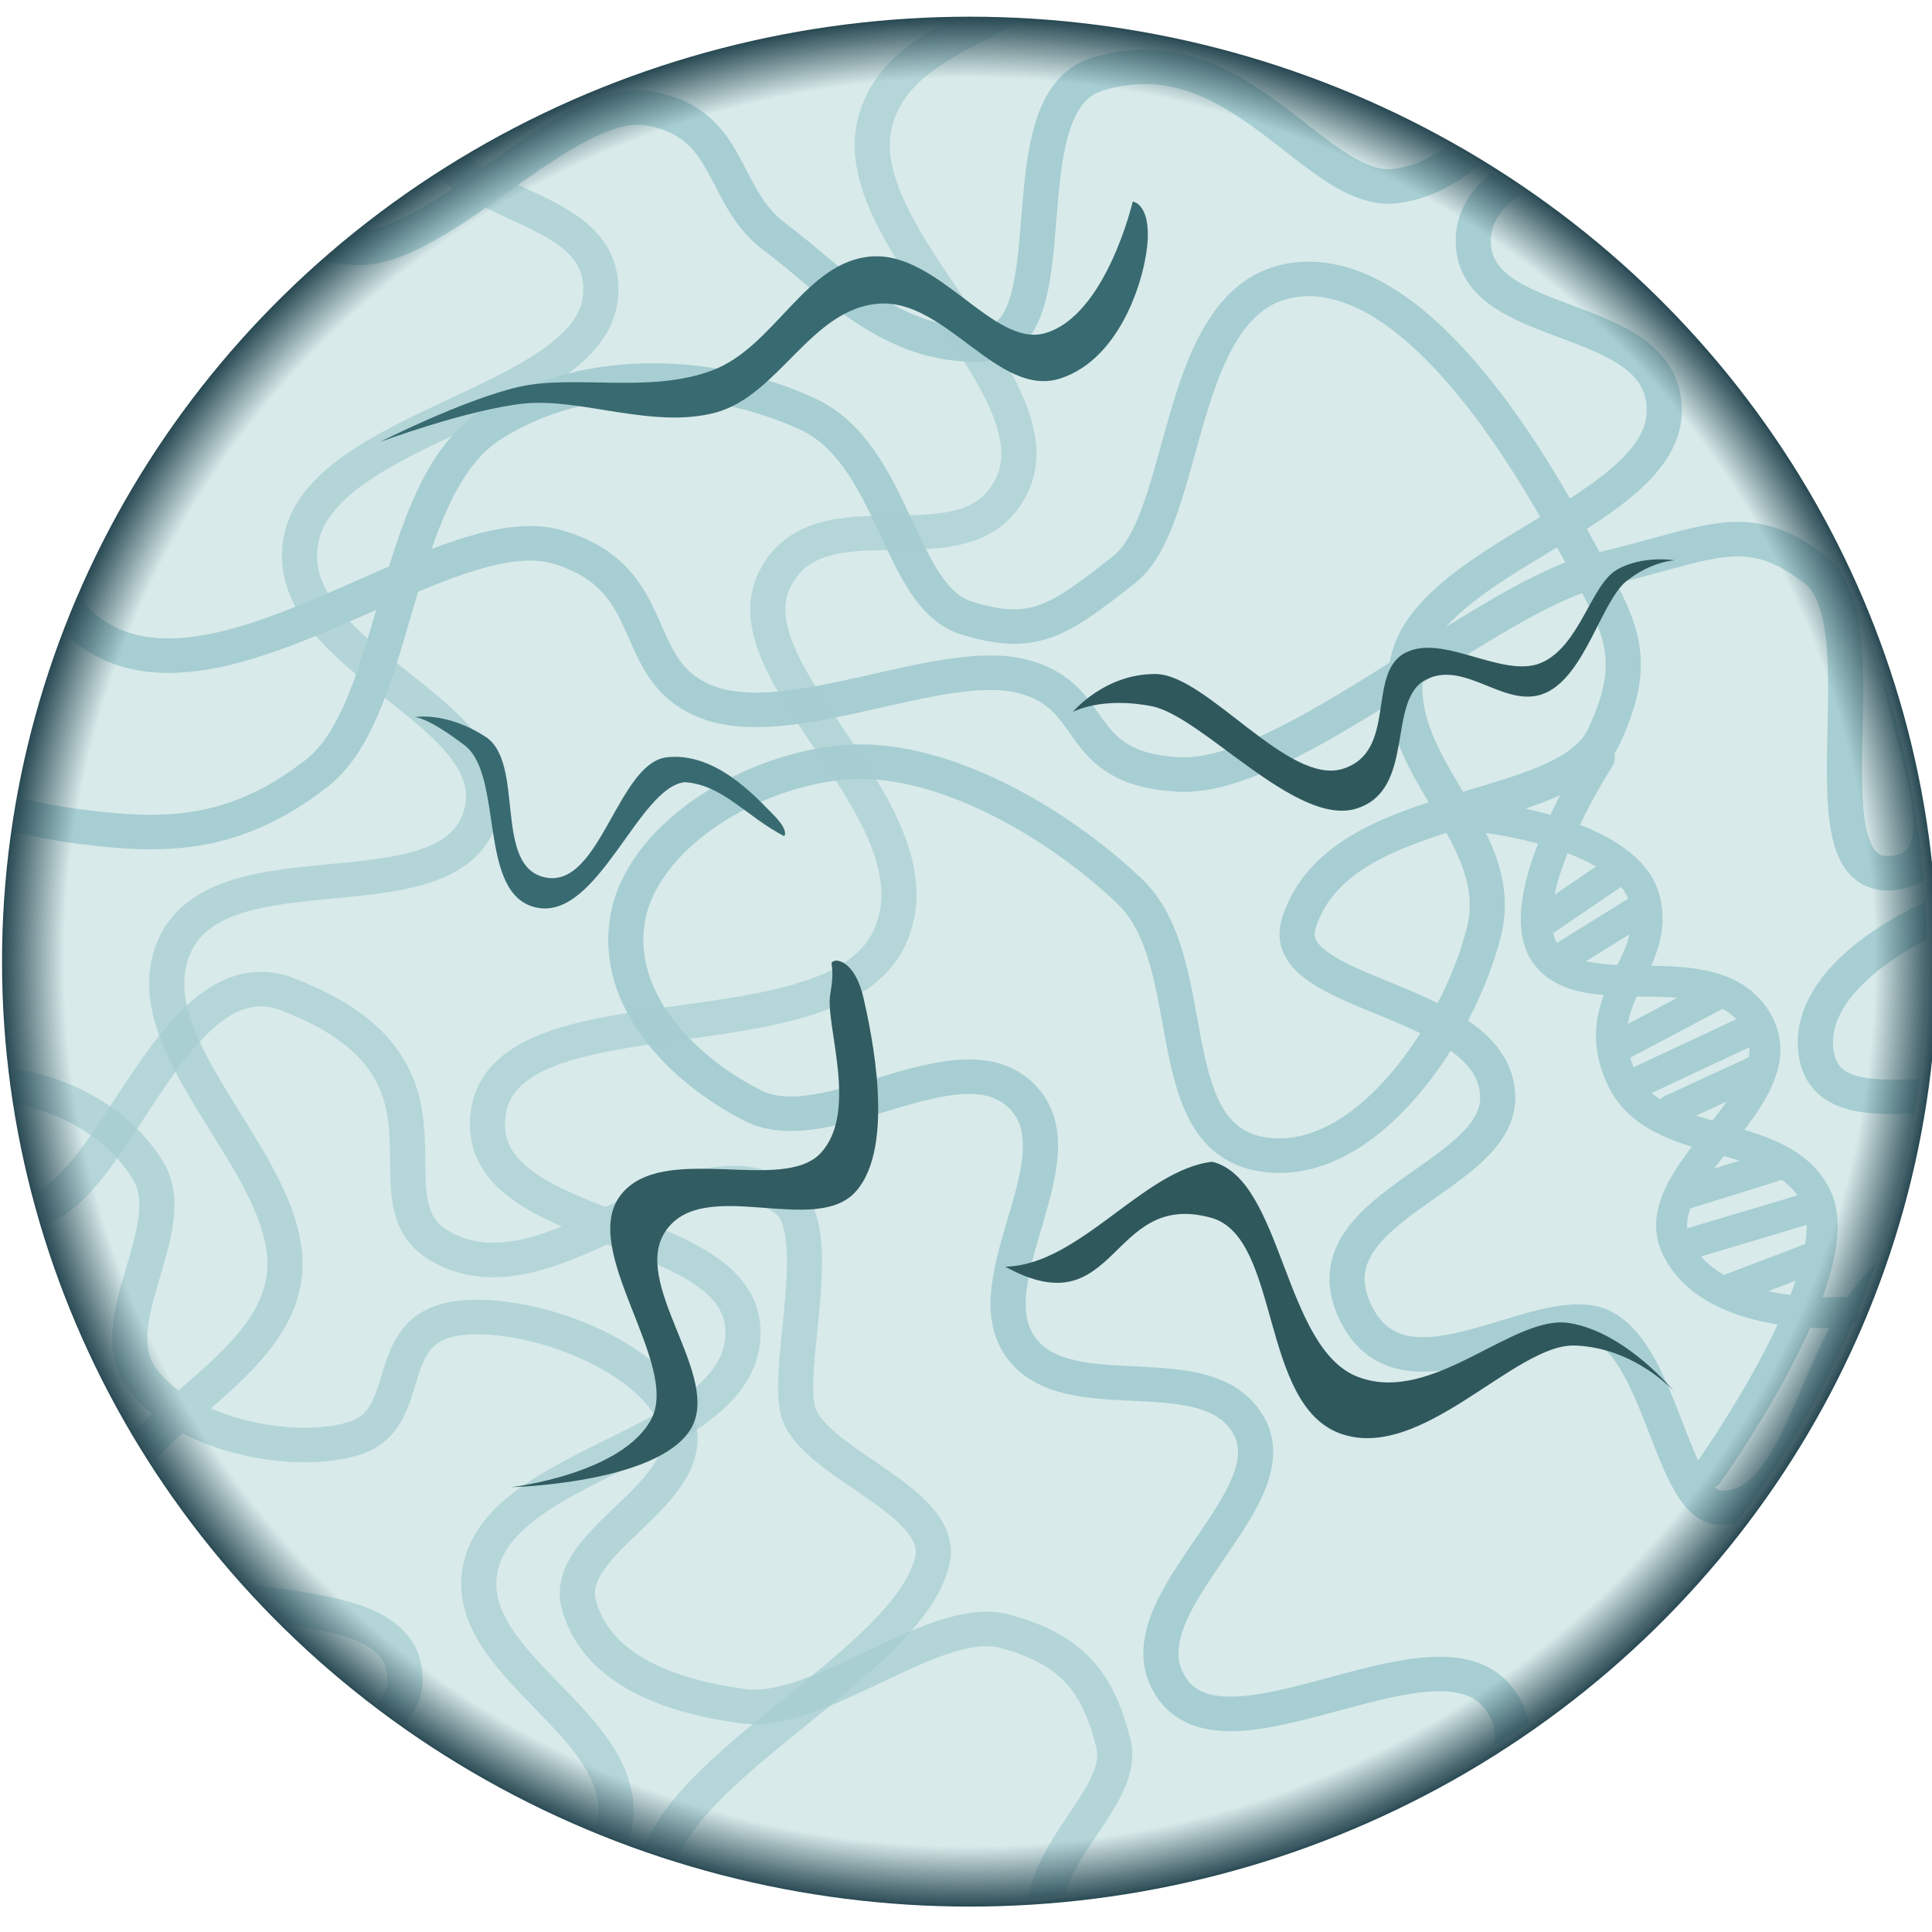 <?xml version="1.0" encoding="UTF-8" standalone="no"?>
<!-- Created with Inkscape (http://www.inkscape.org/) -->

<svg
   width="200mm"
   height="200mm"
   viewBox="0 0 200 200"
   version="1.1"
   id="svg1"
   sodipodi:docname="Celegans.svg"
   inkscape:version="1.3 (0e150ed6c4, 2023-07-21)"
   xmlns:inkscape="http://www.inkscape.org/namespaces/inkscape"
   xmlns:sodipodi="http://sodipodi.sourceforge.net/DTD/sodipodi-0.dtd"
   xmlns:xlink="http://www.w3.org/1999/xlink"
   xmlns="http://www.w3.org/2000/svg"
   xmlns:svg="http://www.w3.org/2000/svg">
  <sodipodi:namedview
     id="namedview1"
     pagecolor="#ffffff"
     bordercolor="#000000"
     borderopacity="0.25"
     inkscape:showpageshadow="2"
     inkscape:pageopacity="0.0"
     inkscape:pagecheckerboard="0"
     inkscape:deskcolor="#d1d1d1"
     inkscape:document-units="mm"
     inkscape:zoom="0.5007929"
     inkscape:cx="622.01361"
     inkscape:cy="222.64693"
     inkscape:window-width="1920"
     inkscape:window-height="991"
     inkscape:window-x="-9"
     inkscape:window-y="-9"
     inkscape:window-maximized="1"
     inkscape:current-layer="layer1" />
  <defs
     id="defs1">
    <inkscape:path-effect
       effect="simplify"
       id="path-effect654-2-8-9"
       is_visible="true"
       lpeversion="1"
       steps="1"
       threshold="0.024"
       smooth_angles="0"
       helper_size="0"
       simplify_individual_paths="false"
       simplify_just_coalesce="false"
       step="1" />
    <inkscape:path-effect
       effect="powerstroke"
       id="path-effect656-3-2-7"
       is_visible="true"
       lpeversion="1"
       offset_points="2.877,1.483"
       not_jump="true"
       sort_points="true"
       interpolator_type="CentripetalCatmullRom"
       interpolator_beta="0.75"
       start_linecap_type="round"
       linejoin_type="spiro"
       miter_limit="4"
       scale_width="1"
       end_linecap_type="round"
       message="&lt;b&gt;Ctrl + click&lt;/b&gt; on existing node and move it" />
    <inkscape:path-effect
       effect="simplify"
       id="path-effect654-2-2-3-3"
       is_visible="true"
       lpeversion="1"
       steps="1"
       threshold="0.024"
       smooth_angles="0"
       helper_size="0"
       simplify_individual_paths="false"
       simplify_just_coalesce="false"
       step="1" />
    <inkscape:path-effect
       effect="powerstroke"
       id="path-effect656-3-60-0-9"
       is_visible="true"
       lpeversion="1"
       offset_points="2.877,1.333"
       not_jump="true"
       sort_points="true"
       interpolator_type="CentripetalCatmullRom"
       interpolator_beta="0.75"
       start_linecap_type="round"
       linejoin_type="spiro"
       miter_limit="4"
       scale_width="1"
       end_linecap_type="round"
       message="&lt;b&gt;Ctrl + click&lt;/b&gt; on existing node and move it" />
    <clipPath
       clipPathUnits="userSpaceOnUse"
       id="clipPath33-3">
      <ellipse
         style="fill:#d5f3f3;stroke-width:0.906"
         id="ellipse33-3"
         cx="93.023"
         cy="159.521"
         rx="46.511"
         ry="46.325" />
    </clipPath>
    <clipPath
       clipPathUnits="userSpaceOnUse"
       id="clipPath32-4">
      <ellipse
         style="fill:#d5f3f3;stroke-width:0.906"
         id="ellipse32-5"
         cx="93.023"
         cy="159.521"
         rx="46.511"
         ry="46.325" />
    </clipPath>
    <clipPath
       clipPathUnits="userSpaceOnUse"
       id="clipPath25-3">
      <ellipse
         style="fill:#d5f3f3;stroke-width:0.906"
         id="ellipse25-8"
         cx="93.023"
         cy="159.521"
         rx="46.511"
         ry="46.325" />
    </clipPath>
    <clipPath
       clipPathUnits="userSpaceOnUse"
       id="clipPath24-4">
      <ellipse
         style="fill:#d5f3f3;stroke-width:0.906"
         id="ellipse24-8"
         cx="93.023"
         cy="159.521"
         rx="46.511"
         ry="46.325" />
    </clipPath>
    <clipPath
       clipPathUnits="userSpaceOnUse"
       id="clipPath21-5">
      <ellipse
         style="fill:#d5f3f3;stroke-width:0.906"
         id="ellipse21-0"
         cx="93.023"
         cy="159.521"
         rx="46.511"
         ry="46.325" />
    </clipPath>
    <clipPath
       clipPathUnits="userSpaceOnUse"
       id="clipPath20-4">
      <ellipse
         style="fill:#d5f3f3;stroke-width:0.906"
         id="ellipse20-1"
         cx="93.023"
         cy="159.521"
         rx="46.511"
         ry="46.325" />
    </clipPath>
    <clipPath
       clipPathUnits="userSpaceOnUse"
       id="clipPath18-3">
      <ellipse
         style="fill:#d5f3f3;stroke-width:0.906"
         id="ellipse18-7"
         cx="93.023"
         cy="159.521"
         rx="46.511"
         ry="46.325" />
    </clipPath>
    <clipPath
       clipPathUnits="userSpaceOnUse"
       id="clipPath16-7-4">
      <ellipse
         style="fill:#d5f3f3;stroke-width:0.906"
         id="ellipse16-7"
         cx="93.023"
         cy="159.521"
         rx="46.511"
         ry="46.325" />
    </clipPath>
    <clipPath
       clipPathUnits="userSpaceOnUse"
       id="clipPath11-4-2">
      <ellipse
         style="fill:#d5f3f3;stroke-width:0.906"
         id="ellipse11-2"
         cx="93.023"
         cy="159.521"
         rx="46.511"
         ry="46.325" />
    </clipPath>
    <clipPath
       clipPathUnits="userSpaceOnUse"
       id="clipPath10-2">
      <ellipse
         style="fill:#d5f3f3;stroke-width:0.906"
         id="ellipse10-7"
         cx="93.023"
         cy="159.521"
         rx="46.511"
         ry="46.325" />
    </clipPath>
    <clipPath
       clipPathUnits="userSpaceOnUse"
       id="clipPath9-0">
      <ellipse
         style="fill:#d5f3f3;stroke-width:0.906"
         id="ellipse9-2"
         cx="93.023"
         cy="159.521"
         rx="46.511"
         ry="46.325" />
    </clipPath>
    <clipPath
       clipPathUnits="userSpaceOnUse"
       id="clipPath6-1">
      <ellipse
         style="fill:#d5f3f3;stroke-width:0.906"
         id="ellipse6-2"
         cx="93.023"
         cy="159.521"
         rx="46.511"
         ry="46.325" />
    </clipPath>
    <radialGradient
       inkscape:collect="always"
       xlink:href="#linearGradient129"
       id="radialGradient130-1-9"
       cx="46.783"
       cy="111.547"
       fx="46.783"
       fy="111.547"
       r="15.297"
       gradientTransform="matrix(6.548,0,0,6.395,-205.966,-613.755)"
       gradientUnits="userSpaceOnUse" />
    <linearGradient
       id="linearGradient129"
       inkscape:collect="always">
      <stop
         style="stop-color:#284953;stop-opacity:0;"
         offset="0.936"
         id="stop130" />
      <stop
         style="stop-color:#284953;stop-opacity:1;"
         offset="1"
         id="stop129" />
    </linearGradient>
  </defs>
  <g
     inkscape:label="Layer 1"
     inkscape:groupmode="layer"
     id="layer1">
    <path
       d="m 153.51,68.478 c -2.471,-0.29 -5.311,-0.369 -8.269,0.118 -2.293,0.378 -4.591,1.084 -6.851,2.236 -1.951,0.994 -3.806,2.285 -5.59,3.903 -1.614,1.464 -3.124,3.153 -4.582,5.066 -2.701,3.544 -4.958,7.482 -7.441,11.86 -2.18,3.843 -4.457,7.877 -7.04,11.317 -1.991,1.508 -4.013,2.543 -6.074,3.208 -2.086,0.673 -4.224,0.97 -6.427,0.987 -2.189,0.017 -4.429,-0.242 -6.731,-0.675 -2.298,-0.433 -4.628,-1.033 -7.001,-1.688 -4.795,-1.323 -9.662,-2.836 -14.567,-3.534 -2.507,-0.357 -5.008,-0.498 -7.501,-0.3 -2.561,0.204 -5.078,0.764 -7.553,1.783 -4.659,1.923 -9.347,5.263 -10.118,5.794 -0.61,0.42 -1.217,0.844 -1.315,0.912 a 1.483,1.483 90 0 0 1.698,2.431 c 0.099,-0.069 0.697,-0.487 1.298,-0.9 0.851,-0.585 5.26,-3.718 9.567,-5.495 2.165,-0.892 4.379,-1.387 6.658,-1.569 2.227,-0.177 4.502,-0.054 6.848,0.279 4.662,0.664 9.265,2.097 14.196,3.457 2.395,0.661 4.82,1.288 7.241,1.744 2.429,0.458 4.868,0.746 7.303,0.727 2.459,-0.019 4.901,-0.352 7.314,-1.131 2.45,-0.79 4.828,-2.026 7.13,-3.801 0.104,-0.08 0.197,-0.174 0.276,-0.279 2.774,-3.661 5.187,-7.946 7.376,-11.804 2.497,-4.402 4.66,-8.166 7.22,-11.525 1.371,-1.798 2.761,-3.347 4.216,-4.667 1.605,-1.455 3.245,-2.592 4.944,-3.457 1.967,-1.003 3.97,-1.62 5.987,-1.952 2.611,-0.43 5.162,-0.366 7.441,-0.099 a 1.483,1.483 90 0 0 0.346,-2.945 z"
       id="path-1-5-6"
       style="fill:#115556;fill-opacity:1;fill-rule:nonzero;stroke:#ffffff;stroke-width:0;stroke-linecap:round;stroke-miterlimit:3.6;stroke-dasharray:none;stroke-dashoffset:0;stroke-opacity:1"
       sodipodi:nodetypes="csssssc"
       inkscape:original-d="m 153.33699,69.950161 c -3.59732,2.583953 -15.52553,0.973023 -18.77369,4.111651 -3.62511,3.502852 -8.00627,7.027601 -9.82752,11.767324 -1.60615,4.180013 -3.29003,12.044519 -6.37459,15.275814 -3.86347,4.04733 -11.82883,7.79507 -17.24363,7.83963 -10.458597,0.086 -20.463574,-6.71797 -31.110254,-6.33338 -6.761572,0.24424 -9.632562,-1.17605 -22.708387,8.06777"
       inkscape:path-effect="#path-effect654-2-8-9;#path-effect656-3-2-7"
       transform="matrix(-0.668,-0.022,0.022,-0.668,152.092,155.363)" />
    <path
       d="m 156.613,74.524 c -0.927,2.145 -2.215,4.494 -4.038,6.709 -1.408,1.711 -3.107,3.309 -5.167,4.683 -1.777,1.185 -3.794,2.186 -6.078,2.952 -2.068,0.693 -4.324,1.183 -6.767,1.45 -4.453,0.486 -9.358,0.209 -14.504,-0.777 -4.718,-0.905 -9.442,-2.372 -13.807,-4.183 -0.105,-0.044 -0.213,-0.084 -0.325,-0.1 -0.113,-0.016 -0.227,-0.006 -0.34,0.007 -2.866,0.335 -5.366,1.102 -7.572,2.236 -2.173,1.118 -4.02,2.571 -5.635,4.258 -1.599,1.671 -2.96,3.56 -4.183,5.557 -1.22,1.991 -2.311,4.102 -3.36,6.212 -1.067,2.147 -2.063,4.232 -3.148,6.3 -1.088,2.073 -2.219,4.034 -3.492,5.831 -1.294,1.827 -2.714,3.453 -4.346,4.832 -1.67,1.411 -3.555,2.557 -5.74,3.388 -0.026,0.01 -0.052,0.021 -0.077,0.032 -2.394,1.087 -4.891,1.858 -6.891,2.431 -2.53,0.725 -4.505,1.236 -5.46,1.503 -0.941,0.264 -1.545,0.444 -1.794,0.518 a 1.333,1.333 90 0 0 0.764,2.553 c 0.239,-0.071 0.828,-0.247 1.749,-0.505 0.938,-0.263 2.883,-0.764 5.475,-1.508 2.018,-0.578 4.654,-1.387 7.221,-2.55 2.462,-0.942 4.594,-2.241 6.473,-3.829 1.839,-1.554 3.407,-3.36 4.8,-5.327 1.368,-1.931 2.561,-4.006 3.677,-6.133 1.103,-2.101 2.133,-4.256 3.175,-6.351 1.041,-2.093 2.09,-4.119 3.246,-6.006 1.158,-1.889 2.407,-3.613 3.836,-5.107 1.438,-1.503 3.052,-2.766 4.928,-3.731 1.819,-0.935 3.9,-1.598 6.325,-1.917 4.426,1.812 9.206,3.284 14,4.204 5.355,1.027 10.53,1.329 15.295,0.809 2.617,-0.286 5.061,-0.814 7.325,-1.572 2.502,-0.838 4.732,-1.942 6.71,-3.262 2.294,-1.53 4.185,-3.31 5.746,-5.207 2.018,-2.452 3.425,-5.03 4.426,-7.345 a 1.333,1.333 90 0 0 -2.446,-1.058 z"
       id="path-1-5-0-9"
       style="fill:#115556;fill-opacity:1;fill-rule:nonzero;stroke:#ffffff;stroke-width:0;stroke-linecap:round;stroke-miterlimit:3.6;stroke-dasharray:none;stroke-dashoffset:0;stroke-opacity:1;paint-order:markers stroke fill"
       sodipodi:nodetypes="csssssc"
       inkscape:original-d="m 157.83619,75.053063 c -2.56771,7.373541 -15.19171,16.08824 -19.67533,16.635007 -5.0039,0.610175 -12.34412,1.209772 -17.1729,-0.360179 -4.25855,-1.384568 -8.60546,-5.422637 -13.05803,-5.061342 -5.57699,0.4525 -13.504311,4.280036 -16.948762,8.458303 -6.65287,8.070198 -4.878813,15.861198 -12.801641,22.983588 -9.124525,8.20268 -8.493786,7.59545 -23.908767,11.93184"
       inkscape:path-effect="#path-effect654-2-2-3-3;#path-effect656-3-60-0-9"
       transform="matrix(-0.668,-0.022,0.022,-0.668,152.092,155.363)" />
    <g
       id="g449-8"
       transform="matrix(6.629,0,0,6.629,-453.03,-453.648)">
      <g
         id="g130-0"
         transform="matrix(1.097,0,0,1.078,-9.558,-5.383)">
        <rect
           style="fill:#d8eaea;fill-opacity:1;stroke:none;stroke-width:0.1;stroke-opacity:1"
           id="rect1-8-5"
           width="210.702"
           height="297"
           x="-0.218"
           y="-0.218"
           clip-path="url(#clipPath33-3)"
           transform="matrix(0.294,0,0,0.294,57.424,35.487)" />
        <path
           style="fill:none;fill-opacity:1;stroke:#a7ced2;stroke-width:1.7;stroke-dasharray:none;stroke-opacity:1"
           d="m 19.284,109.364 c 0,0 1.146,6.797 4.491,7.925 3.345,1.128 7.168,-5.253 11.095,-4.755 3.927,0.498 5.612,5.894 9.246,7.132 3.634,1.239 8.05,-0.917 11.359,0 3.309,0.917 3.75,4.563 7.925,4.755 4.175,0.192 10.228,-7.599 14.265,-6.868 4.037,0.73 3.397,4.322 6.076,6.34 2.679,2.018 5.538,5.474 10.038,5.283 4.5,-0.191 0.938,-11.852 5.55,-13.31 6.9,-2.181 10.625,6.09 14.534,5.499 5.641,-0.852 6.823,-8.957 10.069,-9.03 5.494,-0.123 10.591,10.347 15.812,8.387 5.222,-1.96 4.862,-8.588 9.51,-10.038 4.648,-1.45 11.235,5.382 15.057,3.17 3.823,-2.212 -0.665,-7.807 3.434,-10.567 4.099,-2.76 10.264,2.524 18.491,1.321 8.227,-1.203 29.322,-11.095 29.322,-11.095 0,0 4.348,47.153 -1.585,56.795 -5.933,9.642 -6.569,6.318 -9.774,5.283 -3.205,-1.035 -0.179,-5.817 -3.962,-8.189 -3.784,-2.373 -14.614,-3.267 -17.699,0 -3.085,3.267 -0.208,5.801 0.528,9.246 0.736,3.444 6.232,7.127 4.227,11.095 -2.005,3.968 -11.493,0.751 -14.265,3.962 -2.772,3.211 -2.362,7.533 -1.321,10.567 1.041,3.033 5.583,2.168 6.076,6.076 0.493,3.908 -8.293,8.896 -7.661,12.944 0.632,4.048 4.295,6.352 7.132,6.34 2.837,-0.013 3.751,-3.763 5.547,-5.019 1.797,-1.256 2.691,-1.193 5.019,-2.642 2.328,-1.449 4.174,-6.979 8.717,-6.34 4.544,0.639 10.093,7.942 10.302,13.208 0.209,5.267 -4.074,9.892 -8.189,12.416 -4.115,2.524 -9.072,2.59 -14.001,1.585 -4.928,-1.005 -9.628,-8.195 -14.001,-7.925 -4.372,0.27 -4.466,4.603 -8.189,6.076 -3.723,1.473 -8.616,5.16 -13.737,1.585 -5.12,-3.575 -8.123,-17.315 -5.547,-22.982 2.575,-5.667 10.524,-2.161 12.152,-6.34 1.628,-4.179 -0.63,-9.134 -4.491,-12.416 -3.861,-3.282 -6.434,-6.692 -11.583,-4.758 -5.149,1.934 -5.194,12.697 -9.774,12.416 -2.273,-0.14 -2.805,-7.405 -5.625,-8.904 -2.863,-1.522 -9.523,4.161 -11.939,-0.574 -2.698,-5.286 6.878,-6.705 6.817,-10.758 -0.074,-4.938 -10.76,-4.894 -9.634,-8.555 1.943,-6.322 12.911,-5.095 14.793,-9.246 1.882,-4.151 0.635,-5.593 -1.585,-9.774 -2.22,-4.181 -7.711,-13.535 -13.472,-12.68 -5.762,0.855 -5.006,11.715 -8.189,14.265 -3.183,2.549 -4.382,3.424 -7.661,2.377 -3.278,-1.047 -3.449,-8.044 -7.661,-10.038 -4.211,-1.994 -10.497,-2.591 -15.322,0.528 -4.825,3.119 -4.432,13.979 -8.453,17.171 -4.021,3.191 -7.458,3.142 -11.359,2.642 -3.901,-0.5 -7.866,-1.75 -10.567,-5.547 -2.701,-3.798 -0.034,-12.912 -2.377,-15.85 -2.344,-2.938 -2.304,0.81 -6.076,-2.377 -3.772,-3.188 -11.887,-19.812 -11.887,-19.812 z"
           id="path45-7-0"
           sodipodi:nodetypes="czzzzzzzzssszzzzzczzzzzzzzzzzzzzzzzzzzzzzzssssszzzzzzzzzzzzc"
           clip-path="url(#clipPath32-4)"
           transform="matrix(0.294,0,0,0.294,57.424,35.487)" />
        <path
           style="fill:none;fill-opacity:1;stroke:#a7ced2;stroke-width:1.7;stroke-dasharray:none;stroke-opacity:1"
           d="m 107.219,-4.109 c 0,0 -7.623,8.495 -8.592,12.702 -0.969,4.207 2.373,6.888 1.494,10.46 -0.878,3.573 -5.966,5.717 -6.725,9.34 -0.759,3.622 3,6.838 2.242,10.46 -0.759,3.622 -3.098,7.287 -6.725,9.34 -3.627,2.052 -10.587,-2.358 -13.449,1.121 -2.862,3.478 4.576,10.006 1.494,13.449 -3.082,3.443 -10.874,-1.881 -14.196,0 -3.323,1.881 -2.289,5.194 -4.483,7.472 -2.194,2.277 -7.028,3.017 -8.592,5.604 -1.564,2.587 1.771,5.42 -0.747,7.845 -2.519,2.425 -9.443,-2.149 -13.075,0.747 -3.633,2.896 -0.939,11.617 -4.109,14.196 -3.17,2.579 -6.828,-1.724 -9.713,0.747 -2.885,2.471 -0.884,9.708 -2.989,12.702 -2.105,2.994 -5.441,2.032 -7.472,4.857 -2.031,2.824 -0.527,8.319 -2.989,11.581 -2.462,3.262 -10.834,6.351 -10.834,6.351 l -2.989,23.162 4.109,36.611 c 0,0 9.96,-4.737 11.581,-8.966 1.621,-4.229 -4.467,-9.435 -2.242,-12.328 2.225,-2.893 6.271,1.901 9.34,-0.747 3.069,-2.648 0.979,-11.608 3.362,-14.57 2.383,-2.961 6.457,-0.088 7.098,-3.362 0.641,-3.274 -8.653,-4.819 -8.219,-8.966 0.434,-4.147 9.459,-4.219 10.46,-7.472 1.002,-3.252 0.155,-5.898 -2.615,-7.098 -2.77,-1.2 -6.454,5.342 -9.713,4.109 -3.259,-1.232 -6.077,-6.226 -4.483,-9.34 1.594,-3.113 6.381,0.656 10.46,-1.868 4.079,-2.524 8.82,-10.002 10.834,-14.57 2.014,-4.568 -1.455,-9.113 2.242,-11.581 3.697,-2.468 10.253,4.435 14.57,2.989 4.316,-1.447 3.849,-8.782 8.219,-9.34 4.369,-0.557 6.674,7.975 11.581,7.845 4.907,-0.13 11.656,-4.982 12.328,-9.34 0.672,-4.357 -6.348,-5.839 -6.351,-8.966 -0.003,-3.127 1.215,-5.048 4.483,-6.351 3.268,-1.303 8.096,1.009 13.075,2.615 4.979,1.606 10.784,7.576 16.438,7.472 5.654,-0.105 11.256,-3.433 14.196,-7.098 2.94,-3.665 0.734,-8.138 2.989,-11.955 2.255,-3.816 5.67,-8.481 10.46,-9.713 4.79,-1.232 12.891,0.159 14.943,3.736 2.053,3.577 -3.054,6.235 -2.615,8.966 0.439,2.731 1.443,4.816 4.109,5.977 2.667,1.161 6.415,1.645 10.087,-1.494 3.671,-3.14 7.01,-13.237 5.604,-17.932 -1.407,-4.695 -7.266,-2.271 -8.219,-6.725 -0.953,-4.454 3.745,-12.097 7.472,-14.943 3.727,-2.846 8.303,0.322 11.208,-2.242 2.904,-2.564 4.666,-7.684 3.736,-11.208 -0.93,-3.524 -4.645,-4.831 -7.472,-6.725 -2.827,-1.893 -7.306,-1.147 -9.34,-4.483 -2.033,-3.336 0.374,-13.075 0.374,-13.075 z"
           id="path43-7-8"
           sodipodi:nodetypes="czzzzzzzzzzzzzzzzzccczzzzzzzzzzzzzzzzzzzzzzzzzzzzzzzzzzzcc"
           clip-path="url(#clipPath25-3)"
           transform="matrix(0.294,0,0,0.294,57.424,35.487)" />
        <path
           style="fill:none;fill-opacity:1;stroke:#a7ced2;stroke-width:1.7;stroke-dasharray:none;stroke-opacity:1"
           d="m 151.302,7.472 c 0.841,2.23 -0.18,7.899 -2.242,10.46 -2.061,2.561 -5.308,1.959 -8.219,3.736 -2.911,1.777 -9.54,3.584 -8.966,7.098 0.574,3.514 6.562,4.194 9.34,3.362 2.778,-0.832 2.501,-5.067 4.483,-5.977 1.982,-0.91 4.068,-1.018 5.604,0.374 1.536,1.391 0.945,4.599 1.121,6.725 0.176,2.125 1.684,3.938 0,5.977 -1.684,2.039 -6.829,2.035 -9.713,1.868 -2.884,-0.167 -4.508,-3.001 -7.098,-2.242 -2.591,0.759 -4.871,4.107 -5.604,6.725 -0.733,2.618 -1.154,5.512 1.121,7.472 2.275,1.959 8.085,-1.126 10.46,0 2.375,1.126 2.507,0.16 3.362,4.109 0.855,3.95 -1.667,14.782 -4.857,18.306 -3.189,3.523 -7.259,1.308 -8.966,3.362 -1.707,2.054 -2.36,4.415 -1.121,6.351 1.239,1.936 4.531,1.838 7.098,1.868 2.567,0.03 5.986,-0.523 7.845,-1.868 1.859,-1.345 0.241,-3.582 2.989,-4.857 2.747,-1.275 10.441,-0.734 12.328,1.868 1.888,2.602 -0.811,4.544 -1.121,6.725 -0.31,2.18 1.514,4.09 -0.747,6.351 -2.261,2.261 -9.766,1.322 -12.702,1.494 -2.936,0.172 -3.158,-1.184 -4.857,0 -1.698,1.184 -3.018,5.265 -2.615,7.098 0.403,1.833 0.876,1.945 2.615,2.615 1.739,0.67 5.73,-0.221 7.472,-0.374 1.742,-0.152 1.494,-0.747 2.989,-0.374 1.494,0.374 21.092,2.116 24.283,7.098 3.191,4.982 0.08,7.682 -1.494,10.087 -1.574,2.405 -2.244,3.335 -5.977,3.736 -3.733,0.401 -11.174,-7.17 -14.57,-5.23 -3.396,1.94 -2.599,5.255 -1.494,7.845 1.105,2.591 4.795,2.354 7.472,4.857 2.677,2.503 6.388,6.089 7.845,10.46 1.457,4.371 2.549,11.561 0,14.57 -2.549,3.009 -6.755,-0.526 -8.966,1.494 -2.211,2.02 -2.511,6.013 -2.242,8.592 0.27,2.58 0.711,4.326 2.989,5.977 2.278,1.651 6.282,0.766 10.087,1.494 3.805,0.728 7.77,4.232 12.702,2.989 4.932,-1.243 12.577,-7.003 13.075,-11.581 0.499,-4.578 -6.15,-5.341 -5.977,-8.219 0.172,-2.878 3.503,-1.539 4.857,-5.23 1.354,-3.692 2.117,-12.499 -0.747,-16.438 -2.864,-3.939 -10.566,-1.037 -11.955,-4.483 -1.388,-3.446 1.571,-7.072 4.109,-8.592 2.538,-1.52 4.775,1.081 8.219,0.374 3.444,-0.707 8.425,-2.807 11.581,-5.604 3.156,-2.797 3.765,-7.651 6.725,-10.46 2.96,-2.809 10.46,-5.977 10.46,-5.977 l -2.615,-45.951 c 0,0 -12.188,4.662 -16.064,1.494 -3.876,-3.168 3.076,-12.393 -1.494,-13.823 -4.571,-1.43 -5.056,12.175 -9.713,11.208 -4.657,-0.967 -4.718,-9.093 -4.109,-13.075 0.609,-3.983 1.498,-6.635 5.977,-8.592 4.479,-1.957 15.689,7.223 18.679,2.615 2.99,-4.608 -3.887,-8.883 -7.472,-11.955 -3.584,-3.072 -10.687,-2.248 -13.075,-5.604 -2.388,-3.356 -0.918,-6.259 -0.747,-10.46 0.171,-4.201 3.489,-10.586 2.242,-14.57 -1.248,-3.984 -7.098,-7.472 -7.098,-7.472 h -25.404 -29.887 c 0,0 2.441,7.295 4.167,10.156 0.261,0.433 2.184,5.02 2.35,5.323 0.933,1.696 0.652,1.585 2.262,2.359 1.898,0.913 6.276,-0.448 8.125,0.187 1.85,0.635 2.054,-0.082 2.895,2.148 z"
           id="path46-7-1"
           sodipodi:nodetypes="zzzzzzzzzzzzzzzzzzzzzzzzzzzzzzzzzzzzzzzzzzzzzzzzzzzzcczzzzzzzzzzcccssszz"
           clip-path="url(#clipPath24-4)"
           transform="matrix(0.294,0,0,0.294,57.424,35.487)" />
        <path
           style="fill:none;fill-opacity:1;stroke:#a7ced2;stroke-width:1.7;stroke-dasharray:none;stroke-opacity:0.747"
           d="m 189.67,88.099 c 0.119,2.37 -0.653,4.681 -0.396,6.736 0.257,2.056 0.765,3.29 1.717,5.415 0.952,2.125 4.851,4.392 4.227,7.132 -0.624,2.74 -4.277,4.352 -7.132,4.755 -2.855,0.403 -7.029,-0.011 -8.321,-2.642 -1.293,-2.631 3.727,-5.906 3.038,-8.321 -0.689,-2.415 -2.261,-2.578 -4.887,-3.83 -2.626,-1.252 -9.433,0.282 -10.963,-2.51 -1.53,-2.792 2.113,-7.265 2.642,-7.397 0.528,-0.132 5.558,-0.837 8.585,-2.377 3.027,-1.54 8.848,-4.072 8.982,-7.132 0.134,-3.061 -3.017,-2.68 -5.019,-4.755 -2.002,-2.075 -3.122,-7.834 -6.868,-7.793 -3.746,0.041 -4.871,5.937 -7.793,9.246 -2.922,3.309 -6.317,8.172 -9.774,10.567 -3.457,2.395 -6.387,3.078 -10.038,4.095 -3.651,1.017 -8.742,0.132 -11.755,1.849 -3.014,1.717 -3.272,5.117 -5.68,6.868 -2.408,1.751 -5.531,3.727 -8.321,3.302 -2.79,-0.425 -4.023,-3.496 -6.208,-5.019 -2.185,-1.523 -4.535,-4.146 -6.868,-4.095 -2.333,0.052 -3.662,1.759 -5.019,3.302 -1.357,1.543 -1.715,4.165 -2.774,5.68 -1.058,1.514 -0.907,2.66 -3.302,3.434 -2.395,0.774 -7.833,-0.411 -10.17,-1.849 -2.338,-1.438 -1.222,-1.664 -3.698,-4.887 -2.476,-3.223 -6.784,-12.633 -11.227,-14.397 -4.443,-1.764 -7.227,0.517 -10.302,1.585 -3.075,1.068 -4.998,3.765 -7.925,4.491 -2.927,0.726 -5.693,0.636 -8.982,-0.264 -3.288,-0.9 -6.732,-4.296 -10.038,-5.547 -3.306,-1.251 -6.457,-2.8 -9.51,-2.113 -3.053,0.687 -5.658,2.825 -7.132,5.547 -1.475,2.723 0.119,7.147 -0.792,9.51 -0.911,2.363 -1.668,3.436 -3.434,4.491 -1.766,1.055 -4.308,0.874 -6.604,1.057 -2.296,0.183 -4.691,-1.221 -7.132,0 -2.442,1.221 -5.717,3.552 -5.547,7.397 0.169,3.844 7.564,6.631 9.246,10.302 1.681,3.672 1.696,6.725 1.321,10.302 -0.375,3.577 -3.693,7.489 -3.698,10.567 -0.005,3.077 0.53,5.553 2.377,6.868 1.847,1.316 4.496,-1.162 6.34,0 1.844,1.162 2.71,3.819 2.906,6.076 0.196,2.257 -2.047,4.822 -1.849,6.604 0.198,1.782 -0.244,2.149 1.849,3.434 2.093,1.285 8.785,-1.437 10.831,0.264 2.045,1.701 1.659,2.212 1.057,5.019 -0.603,2.808 -7.048,6.55 -7.132,9.774 -0.085,3.224 1.167,4.441 3.962,6.076 2.796,1.634 8.884,2.542 12.152,0.792 3.267,-1.75 5.187,-5.945 5.019,-8.717 -0.168,-2.772 -4.444,-2.415 -3.962,-5.283 0.481,-2.868 5.568,-5.831 8.982,-6.076 3.413,-0.245 6.985,1.38 8.717,4.227 1.733,2.846 -2.342,7.484 -0.264,10.302 2.077,2.819 7.446,3.849 10.302,2.906 2.856,-0.943 1.334,-5.025 4.491,-5.812 3.157,-0.786 9.89,1.496 11.095,5.019 1.205,3.523 -5.591,5.834 -4.755,8.982 0.836,3.148 4.197,4.492 7.925,5.019 3.728,0.527 9.321,-4.603 12.68,-3.698 3.359,0.904 4.567,2.615 5.283,5.547 0.716,2.932 -4.821,6.069 -2.906,10.038 1.916,3.969 9.766,5.609 14.793,6.076 5.027,0.466 10.021,-3.901 14.001,-2.906 3.98,0.995 7.036,2.879 7.925,6.604 0.889,3.725 -6.145,7.96 -5.019,11.623 1.126,3.663 5.13,5.362 8.717,5.547 3.588,0.185 6.444,-5.306 10.038,-5.019 3.594,0.287 7.242,2.999 8.453,6.076 1.211,3.077 -2.882,5.932 -1.849,9.246 1.033,3.314 4.306,7.193 8.189,7.925 3.883,0.732 7.855,-5.665 11.359,-4.755 3.504,0.91 5.123,4.324 5.812,7.397 0.689,3.072 -2.647,6.582 -2.113,9.246 0.534,2.664 0.251,3.637 3.962,5.547 3.711,1.91 15.042,-2.98 18.227,0 3.185,2.98 0.692,5.173 0.528,7.925 -0.164,2.752 -2.71,5.914 -1.585,8.453 1.125,2.54 4.046,3.261 6.868,4.227 2.822,0.966 8.14,-1.937 9.774,1.057 1.634,2.994 14.721,-2.218 -4.755,9.51 -19.476,11.728 -113.062,-0.792 -125.742,-2.906 -12.68,-2.113 2.96,-11.343 4.491,-15.057 1.53,-3.714 4.674,-3.785 3.962,-7.397 -0.712,-3.612 -9.617,-4.049 -10.567,-8.717 -0.95,-4.669 8.777,-8.087 6.868,-13.208 -1.909,-5.121 -14.267,-1.5 -16.642,-6.604 -2.376,-5.104 7.011,-10.249 5.019,-15.057 -1.992,-4.809 -12.58,-2.303 -13.737,-6.868 -1.157,-4.565 8.122,-5.276 7.397,-10.567 -0.725,-5.291 -14.534,-6.85 -14.793,-12.152 -0.259,-5.301 9.787,-4.354 8.982,-8.982 -0.805,-4.627 -12.601,-1.704 -14.001,-6.604 -1.4,-4.9 7.487,-7.342 8.189,-12.68 0.702,-5.338 -7.582,-11.326 -5.283,-16.378 2.298,-5.052 13.232,-1.216 14.793,-6.34 1.562,-5.124 -9.589,-7.707 -8.717,-13.472 0.871,-5.766 14.101,-6.858 14.529,-12.152 0.428,-5.293 -8.912,-3.889 -8.453,-9.774 0.458,-5.885 16.372,-6.06 17.171,-14.529 C 84.803,94.026 64.305,89.111 66.041,80.306 67.777,71.501 86.185,75.442 88.231,68.154 90.277,60.867 83.796,52.782 78.193,50.72 72.589,48.657 69.989,59.016 63.399,56.003 56.81,52.989 59.119,36.244 53.361,30.115 47.603,23.985 35.898,26.122 32.756,20.605 29.614,15.087 36.759,9.85 34.341,5.283 31.924,0.716 16.589,22.881 20.605,-2.113 24.62,-27.107 154.8,-25.888 154.8,-25.888 l 88.759,23.775 -12.152,96.156 c 0,0 -36.323,-19.067 -42.927,-13.34 -6.603,5.727 1.069,5.026 1.189,7.397 z"
           id="path48-7-5"
           sodipodi:nodetypes="zzzzzzzzzzzzzzzzzzzzzzzzzzzzzzzzzzzzzzzzzzzzzzzzzzzzzzzzzzzzzzzzzzzzzzzzzzzzzzzzzzzzzzzzzzzzzzzzzzzzzzzzzzzzzzzccczz"
           clip-path="url(#clipPath21-5)"
           transform="matrix(0.294,0,0,0.294,57.424,35.487)" />
        <path
           style="fill:none;fill-opacity:1;stroke:#a7ced2;stroke-width:1.7;stroke-dasharray:none;stroke-opacity:1"
           d="m 158.234,-0.528 c 12.02,16.545 -4.181,6.453 -2.906,9.774 1.275,3.321 8.85,1.695 9.51,5.812 0.66,4.116 -9.077,6.45 -8.982,10.567 0.096,4.117 7.242,3.866 7.397,7.925 0.155,4.059 -8.312,6.384 -8.453,10.567 -0.142,4.183 7.3,5.152 6.604,9.51 -0.696,4.358 -11.541,4.488 -11.887,8.982 -0.346,4.494 9.437,3.714 8.453,8.717 -0.984,5.004 -14.4,2.322 -16.907,7.397 -2.506,5.075 6.034,9.753 3.698,15.057 -2.335,5.304 -14.878,4.541 -16.907,9.246 -2.028,4.704 4.451,6.709 2.906,11.095 -1.545,4.386 -12.958,4.954 -13.208,9.774 -0.25,4.82 9.134,3.44 9.246,8.453 0.112,5.013 -11.267,7.276 -12.416,12.416 -1.149,5.139 4.874,8.42 3.688,13.329 -1.186,4.908 -5.792,11.901 -10.82,10.974 -5.028,-0.926 -2.777,-9.488 -6.34,-12.944 -3.563,-3.456 -9.326,-6.842 -14.001,-6.34 -4.674,0.502 -9.609,3.738 -10.302,7.661 -0.694,3.923 2.515,7.417 6.076,9.246 3.561,1.828 9.894,-3.457 12.944,-0.528 3.05,2.928 -2.323,9.119 0,12.416 2.323,3.296 9.172,0.221 11.095,3.962 1.923,3.742 -6.576,8.994 -3.698,12.944 2.877,3.95 12.972,-3.709 15.85,0.528 2.878,4.237 -6.041,9.296 -5.019,14.001 1.022,4.704 9.925,5.087 9.774,10.038 -0.151,4.951 -11.214,6.145 -11.623,10.567 -0.409,4.422 7.011,5.012 6.604,8.717 -0.407,3.706 -9.573,3.38 -8.717,7.397 0.856,4.017 11.209,1.056 12.68,3.698 1.471,2.642 -0.136,3.209 -1.321,4.755 -1.185,1.546 -5.449,0.369 -5.812,3.434 -0.363,3.065 4.713,8.055 8.453,8.189 3.741,0.134 4.013,-6.394 8.189,-6.868 4.176,-0.474 8.453,6.693 12.944,6.604 4.491,-0.089 6.79,-6.081 10.831,-6.076 4.041,0.005 7.569,5.499 10.302,5.812 2.734,0.312 1.999,-3.967 4.491,-1.321 2.492,2.647 -1.828,13.815 -5.812,16.114 -3.983,2.299 -7.31,-4.025 -10.302,-1.849 -2.992,2.176 0.34,8.403 -1.585,11.623 -1.925,3.22 -8.717,6.34 -8.717,6.34 l 56.795,6.34 16.114,-4.491 1.585,-41.21 -3.698,-29.058 c 0,0 -7.699,11.878 -12.68,11.623 -4.981,-0.255 -4.402,-9.065 -8.453,-9.51 -4.051,-0.445 -8.044,3.228 -9.51,6.868 -1.465,3.64 4.443,7.411 2.113,11.623 -2.33,4.213 -13.343,2.682 -15.85,6.34 -2.507,3.658 5.57,8.673 -0.109,9.534 -5.679,0.861 -9.396,-18.145 -7.658,-23.723 1.738,-5.578 7.013,-2.59 8.032,-6.164 1.019,-3.574 -0.545,-9.462 -4.296,-11.394 -3.751,-1.932 -9.639,6.216 -12.702,3.362 -3.063,-2.854 0.313,-8.702 2.242,-11.768 1.929,-3.065 7.339,-2.466 7.845,-5.791 0.506,-3.324 -3.452,-6.951 -6.164,-8.406 -2.712,-1.454 -3.756,0.855 -8.032,-0.374 -4.276,-1.228 -15.251,-4.125 -16.251,-9.153 -1,-5.028 5.366,-5.517 7.472,-9.526 2.106,-4.009 6.499,-10.327 4.483,-14.383 -2.016,-4.056 -11.042,0.891 -11.394,-4.109 -0.353,-5.001 10.054,-9.213 15.877,-8.406 5.823,0.808 6.945,11.059 12.515,11.955 5.57,0.896 12.614,-1.925 14.943,-7.098 2.329,-5.174 -0.126,-14.721 -4.857,-16.811 -4.731,-2.09 -7.746,7.794 -12.142,5.977 -4.396,-1.816 -0.692,-12.243 -4.857,-14.196 -4.164,-1.953 -8.932,3.123 -11.768,4.483 -2.836,1.36 -3.813,0.518 -5.417,3.175 -1.604,2.657 4.041,11.868 -0.56,12.328 -4.601,0.461 -0.338,-12.291 -3.736,-14.943 -3.398,-2.653 -5.076,-1.261 -10.46,0 -5.385,1.261 -15.069,10.365 -20.36,10.087 -5.291,-0.279 -3.731,-3.898 -7.658,-4.857 -3.927,-0.959 -11.116,2.828 -15.13,1.308 -4.014,-1.521 -2.086,-6.084 -7.285,-7.658 -5.199,-1.574 -15.137,7.532 -21.481,4.857 -6.344,-2.675 -3.007,-14.466 -10.087,-16.438 -7.08,-1.972 -13.147,9.824 -22.042,11.394 -8.894,1.571 -18.932,8.07 -29.14,-3.736 C -19.734,123.431 -15.675,82.187 -8.406,70.981 -1.136,59.775 4.295,68.656 5.977,64.257 7.66,59.857 -1.053,56.635 1.121,52.862 3.294,49.089 12.158,55.172 14.757,51.181 17.355,47.191 7.677,41.946 10.46,36.985 13.244,32.024 27.181,38.131 29.14,32.128 31.098,26.126 15.131,23.433 17.372,17.745 19.612,12.057 32.551,20.236 35.304,15.317 38.056,10.398 26.543,5.892 28.953,0.934 31.362,-4.024 45.764,-3.362 45.764,-3.362 c 0,0 100.45,-13.711 112.47,2.834 z"
           id="path49-5-8"
           sodipodi:nodetypes="zzzzzzzzzzzzzzzzzzzzzzzzzzzzzzzzzzzzzzzzzzzzccccczzzzzzzzzzzzzzzzzzzzzzzzzzzzzzzzzzzzzzzzzzzzzzcz"
           clip-path="url(#clipPath20-4)"
           transform="matrix(0.294,0,0,0.294,57.424,35.487)" />
        <path
           style="fill:none;fill-opacity:1;stroke:#a7ced2;stroke-width:1.7;stroke-dasharray:none;stroke-opacity:0.696"
           d="m 128.513,-2.615 c -11.991,11.973 -2.204,7.811 -0.374,10.834 1.83,3.023 9.063,-0.397 9.34,4.483 0.276,4.88 -14.602,4.32 -16.064,10.087 -1.462,5.767 10.827,8.776 8.219,14.57 -2.609,5.794 -18.029,-1.668 -20.921,4.483 -2.891,6.151 11.46,10.864 8.966,17.185 -2.494,6.321 -16.474,0.816 -20.174,7.098 -3.7,6.282 6.721,17.122 3.736,22.042 -2.985,4.919 -9.747,-1.05 -11.581,3.736 -1.834,4.786 10.057,10.548 9.34,16.064 -0.718,5.516 -9.294,4.984 -10.46,10.46 -1.166,5.476 8.779,12.752 6.725,17.558 -2.055,4.806 -9.417,0.167 -11.581,4.857 -2.164,4.69 8.316,11.528 5.604,17.558 -2.713,6.03 -18.475,2.389 -19.426,8.592 -0.952,6.203 12.277,5.234 12.328,10.834 0.051,5.6 -11.535,6.276 -12.702,11.581 -1.167,5.305 9.037,8.296 5.977,14.196 -3.06,5.9 -20.176,0.441 -23.909,5.23 -3.733,4.789 2.914,8.343 0.374,11.955 -2.54,3.611 -10.348,6.296 -13.823,4.483 -3.474,-1.813 1.564,-5.442 -2.615,-8.592 -4.179,-3.15 -19.312,-5.303 -22.415,-0.374 -3.103,4.929 2.253,9.553 5.604,11.208 3.351,1.654 6.84,-4.017 9.713,-1.868 2.873,2.149 3.31,8.178 1.121,11.581 -2.189,3.403 -10.363,0.943 -11.955,4.109 -1.592,3.167 -0.204,6.36 2.615,8.219 2.819,1.859 8.211,0.858 11.581,-1.121 3.37,-1.979 3.526,-6.36 6.725,-9.713 3.198,-3.353 8.075,-10.684 12.702,-9.713 4.626,0.971 6.717,5.876 5.977,10.834 -0.74,4.958 -12.128,6.453 -12.702,12.328 -0.574,5.876 5.064,13.183 10.087,14.57 5.023,1.386 8.087,-7.536 12.328,-5.604 4.241,1.933 3.468,7.069 4.109,13.823 0.641,6.753 -2.615,26.151 -2.615,26.151 l -30.634,1.494 c 0,0 -5.404,-12.365 -10.834,-15.317 -5.43,-2.952 -15.795,3.097 -18.306,-0.747 -2.51,-3.844 4.542,-5.249 3.362,-8.592 C 10.774,274.604 1.464,276.04 1.494,271.97 1.525,267.9 12.09,270.553 12.328,265.992 12.567,261.432 0.079,262.619 0,257.4 c -0.079,-5.219 13.245,-4.48 13.075,-9.713 -0.169,-5.234 -11.993,-3.187 -12.702,-8.219 -0.709,-5.031 11.586,-6.296 10.087,-11.581 -1.499,-5.286 -15.719,0.341 -16.811,-5.23 -1.092,-5.571 12.532,-5.827 12.702,-10.46 0.17,-4.633 -8.051,-3.53 -8.219,-7.845 -0.168,-4.316 9.364,-6.886 9.713,-10.834 0.349,-3.947 -7.502,-4.282 -4.857,-7.845 2.645,-3.563 13.306,0.897 16.811,4.483 3.505,3.586 3.676,8.339 2.989,12.328 -0.687,3.99 -7.064,5.662 -6.351,9.713 0.713,4.051 5.702,8.305 10.46,7.845 4.758,-0.46 9.61,-6.624 10.46,-11.581 0.85,-4.957 -6.473,-8.406 -5.604,-13.449 0.869,-5.043 9.933,-4.585 10.834,-11.955 0.901,-7.37 -16.389,-18.493 -13.449,-25.03 2.939,-6.537 9.37,-6.633 14.196,-3.362 4.827,3.271 -2.732,12.068 2.428,16.438 5.16,4.37 7.946,-12.419 14.383,-9.9 9.477,3.709 3.428,10.114 7.393,12.413 5.357,3.106 11.927,-5.716 16.704,-2.326 2.023,1.435 8.63e-4,8.263 0.616,10.46 0.728,2.602 7.175,4.397 6.499,7.357 -1.246,5.459 -14.92,11.206 -13.279,16.739 1.64,5.533 9.772,2.644 10.46,6.351 0.689,3.707 -7.689,4.485 -6.351,8.219 1.338,3.734 9.665,-0.752 13.075,2.989 3.411,3.741 -2.435,14.367 2.242,16.811 4.677,2.444 7.398,-7.652 13.075,-6.725 5.678,0.927 8.537,13.868 13.823,14.196 5.286,0.328 3.955,-8.294 9.34,-7.472 5.385,0.822 4.034,15.33 11.581,17.185 7.548,1.855 13.567,-13.045 22.789,-12.328 9.222,0.717 13.996,17.703 23.536,17.932 9.54,0.229 15.399,-11.835 22.789,-15.691 7.39,-3.856 20.921,-7.845 20.921,-7.845 0,0 25.486,-207.42 -16.064,-245.072 -41.55,-37.651 -78.79,-8.984 -90.781,2.989 z"
           id="path51-8-7"
           sodipodi:nodetypes="zzzzzzzzzzzzzzzzzzzzzzzzzzzzzzzzzzzzzcczzzzzzzzzzzzzzzzzzzzzzzzssssszzzzzzzzzzzzczz"
           clip-path="url(#clipPath18-3)"
           transform="matrix(0.294,0,0,0.294,57.424,35.487)" />
        <path
           style="fill:#386a71;fill-opacity:1;stroke:none;stroke-width:0.056;stroke-opacity:1"
           d="m 84.182,153.406 c 0,0 0.272,-0.241 -0.541,-1.074 -0.813,-0.833 -2.767,-3.08 -5.135,-2.812 -2.368,0.268 -3.22,6.403 -5.838,5.931 -2.618,-0.472 -0.999,-5.653 -2.943,-6.939 -1.944,-1.286 -3.475,-0.963 -3.475,-0.963 0,0 0.493,-0.135 2.448,1.372 1.955,1.508 0.586,7.448 3.538,8.013 2.951,0.565 4.891,-5.953 7.135,-6.187 1.838,0.124 2.979,1.695 4.811,2.659 z"
           id="path5-39-7"
           sodipodi:nodetypes="czzzzczzzc"
           clip-path="url(#clipPath16-7-4)"
           transform="matrix(0.294,0,0,0.294,57.424,35.487)" />
        <path
           style="fill:#2f585d;fill-opacity:1;stroke:none;stroke-width:0.1;stroke-opacity:1"
           d="m 104.852,172.209 c 3.38,0.948 2.336,9.215 6.273,10.638 3.938,1.423 8.441,-4.449 11.345,-4.342 2.904,0.107 4.788,2.249 4.788,2.249 0,0 -2.315,-2.897 -5.048,-3.355 -2.733,-0.458 -6.596,4.043 -10.227,2.659 -3.631,-1.384 -3.648,-9.738 -7.071,-10.608 -3.326,0.377 -6.436,5.099 -10.024,5.169 5.466,3.065 5.004,-3.801 9.963,-2.41 z"
           id="path7-4-6"
           sodipodi:nodetypes="zzzczzzcz"
           clip-path="url(#clipPath11-4-2)"
           transform="matrix(0.294,0,0,0.294,57.424,35.487)" />
        <path
           style="fill:#2f585d;fill-opacity:1;stroke:none;stroke-width:0.1;stroke-opacity:1"
           d="m 98.159,147.286 c 0,0 1.545,-1.893 4.016,-1.868 2.471,0.025 6.413,5.515 9.059,4.67 2.647,-0.845 1.149,-4.674 2.989,-5.697 1.84,-1.023 4.773,1.297 6.631,0.467 1.858,-0.83 2.394,-3.842 3.642,-4.576 1.248,-0.734 2.802,-0.467 2.802,-0.467 0,0 -1.131,0.047 -2.335,1.027 -1.204,0.98 -2.006,4.655 -3.923,5.51 -1.916,0.855 -3.873,-1.666 -5.791,-0.654 -1.918,1.013 -0.455,5.431 -3.362,6.351 -2.907,0.92 -7.458,-4.551 -9.9,-5.043 -2.442,-0.493 -3.829,0.28 -3.829,0.28 z"
           id="path2-7-1"
           sodipodi:nodetypes="czzzzzczzzzzc"
           clip-path="url(#clipPath10-2)"
           transform="matrix(0.294,0,0,0.294,57.424,35.487)" />
        <path
           style="fill:#315c61;fill-opacity:1;stroke:none;stroke-width:0.1;stroke-opacity:1"
           d="m 86.578,159.567 c -0.259,0.125 0.1,0.091 -0.163,1.611 -0.264,1.52 1.385,5.76 -0.444,7.822 -1.828,2.062 -7.689,-0.585 -9.713,2.101 -2.024,2.687 2.889,8.307 1.494,11.021 -1.394,2.714 -6.771,3.362 -6.771,3.362 0,0 6.976,-0.177 8.639,-2.802 1.663,-2.625 -3.012,-7.297 -1.121,-9.9 1.891,-2.603 7.205,0.362 9.153,-1.868 1.948,-2.23 0.75,-7.843 0.374,-9.526 -0.377,-1.683 -1.188,-1.946 -1.448,-1.821 z"
           id="path12-9-4"
           sodipodi:nodetypes="zzzzzczzzzz"
           clip-path="url(#clipPath9-0)"
           transform="matrix(0.294,0,0,0.294,57.424,35.487)" />
        <path
           style="fill:#386a71;fill-opacity:1;stroke:none;stroke-width:0.083;stroke-opacity:1"
           d="m 92.529,132.743 c 0,0 -1.294,5.652 -4.269,6.492 -2.468,0.697 -5.147,-4.019 -8.369,-3.787 -3.222,0.232 -4.684,4.474 -7.751,5.626 -3.067,1.153 -6.684,0.166 -9.38,0.811 -2.696,0.646 -6.684,2.705 -6.684,2.705 0,0 4.221,-1.592 6.965,-1.893 2.744,-0.301 6.289,1.285 9.324,0.433 3.035,-0.852 4.598,-5.109 7.863,-5.356 3.265,-0.247 5.807,4.694 8.818,3.679 3.011,-1.015 4.161,-5.219 4.212,-6.925 0.052,-1.706 -0.73,-1.785 -0.73,-1.785 z"
           id="path1-59-7"
           sodipodi:nodetypes="czzzzczzzzzc"
           clip-path="url(#clipPath6-1)"
           transform="matrix(0.294,0,0,0.294,59.932,32.369)" />
      </g>
      <path
         style="fill:none;fill-opacity:0.328;stroke:#a7ced2;stroke-width:0.483;stroke-linecap:round;stroke-dasharray:none;stroke-opacity:1"
         d="m 93.319,80.265 c 0,0 -1.471,2.259 -0.823,3.091 0.648,0.833 2.669,-0.118 3.302,1.062 0.633,1.18 -1.849,2.378 -1.263,3.522 0.585,1.144 2.584,0.986 2.584,0.986"
         id="path434-1"
         sodipodi:nodetypes="czzzc" />
      <path
         style="fill:none;fill-opacity:0.328;stroke:#a7ced2;stroke-width:0.483;stroke-linecap:round;stroke-dasharray:none;stroke-opacity:1"
         d="m 91.566,81.201 c 0,0 2.203,0.259 2.459,1.283 0.256,1.024 -0.916,1.528 -0.377,2.754 0.539,1.226 2.525,0.74 3.065,1.906 0.54,1.166 -1.699,4.296 -1.699,4.296"
         id="path434-7-3"
         sodipodi:nodetypes="czzzc" />
      <path
         style="fill:none;fill-opacity:0.328;stroke:#a7ced2;stroke-width:0.483;stroke-linecap:round;stroke-dasharray:none;stroke-opacity:1"
         d="M 93.576,82.045 92.425,82.83"
         id="path435-5" />
      <path
         style="fill:none;fill-opacity:0.328;stroke:#a7ced2;stroke-width:0.483;stroke-linecap:round;stroke-dasharray:none;stroke-opacity:1"
         d="m 93.86,82.694 -1.069,0.663"
         id="path436-1" />
      <path
         style="fill:none;fill-opacity:0.328;stroke:#a7ced2;stroke-width:0.483;stroke-linecap:round;stroke-dasharray:none;stroke-opacity:1"
         d="m 95.092,83.994 -1.435,0.758"
         id="path437-9"
         sodipodi:nodetypes="cc" />
      <path
         style="fill:none;fill-opacity:0.328;stroke:#a7ced2;stroke-width:0.483;stroke-linecap:round;stroke-dasharray:none;stroke-opacity:1"
         d="m 95.687,84.508 -1.908,0.893"
         id="path438-1" />
      <path
         style="fill:none;fill-opacity:0.328;stroke:#a7ced2;stroke-width:0.483;stroke-linecap:round;stroke-dasharray:none;stroke-opacity:1"
         d="m 95.796,85.144 -1.353,0.623"
         id="path439-4"
         sodipodi:nodetypes="cc" />
      <path
         style="fill:none;fill-opacity:0.328;stroke:#a7ced2;stroke-width:0.483;stroke-linecap:round;stroke-dasharray:none;stroke-opacity:1"
         d="M 96.08,86.633 94.605,87.093"
         id="path440-9" />
      <path
         style="fill:none;fill-opacity:0.328;stroke:#a7ced2;stroke-width:0.483;stroke-linecap:round;stroke-dasharray:none;stroke-opacity:1"
         d="M 96.648,87.282 94.605,87.892"
         id="path441-7"
         sodipodi:nodetypes="cc" />
      <path
         style="fill:none;fill-opacity:0.328;stroke:#a7ced2;stroke-width:0.483;stroke-linecap:round;stroke-dasharray:none;stroke-opacity:1"
         d="m 96.702,88.054 -1.421,0.541"
         id="path442-2"
         sodipodi:nodetypes="cc" />
    </g>
    <ellipse
       style="fill:url(#radialGradient130-1-9);stroke:none;stroke-width:1.15;stroke-linecap:round;stroke-dasharray:none;stroke-opacity:1"
       id="path85-4-2-8-0-6"
       cx="100.381"
       cy="99.549"
       rx="100.171"
       ry="97.821" />
  </g>
</svg>
